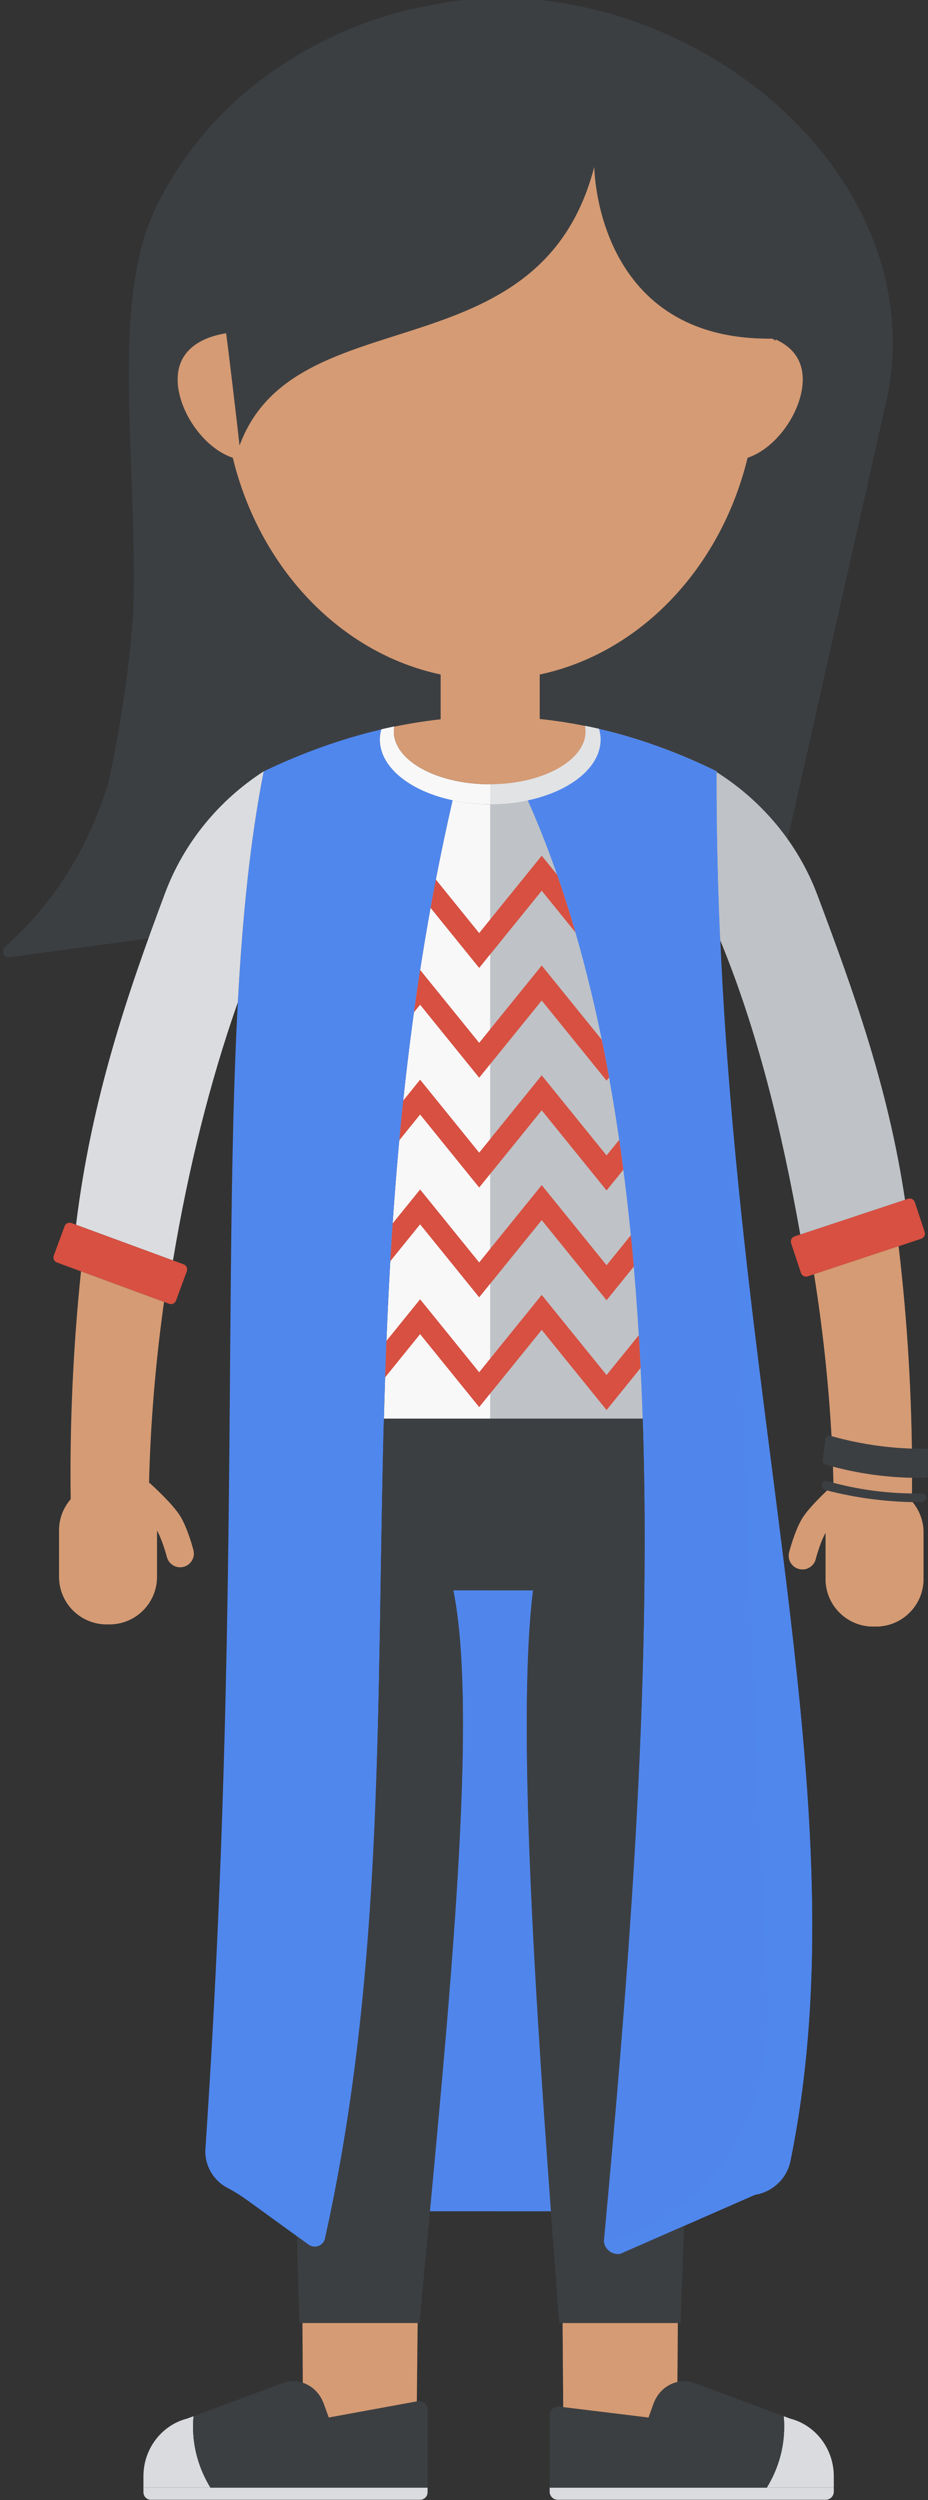 <?xml version="1.0" encoding="UTF-8" standalone="no"?>
<!-- Created with Inkscape (http://www.inkscape.org/) -->

<svg
   xmlns:dc="http://purl.org/dc/elements/1.1/"
   xmlns:cc="http://creativecommons.org/ns#"
   xmlns:rdf="http://www.w3.org/1999/02/22-rdf-syntax-ns#"
   xmlns:svg="http://www.w3.org/2000/svg"
   xmlns="http://www.w3.org/2000/svg"
   xmlns:sodipodi="http://sodipodi.sourceforge.net/DTD/sodipodi-0.dtd"
   xmlns:inkscape="http://www.inkscape.org/namespaces/inkscape"
   width="103.693mm"
   height="279.238mm"
   viewBox="0 0 103.693 279.238"
   version="1.1"
   id="svg13545"
   inkscape:version="0.92.5 (2060ec1f9f, 2020-04-08)"
   sodipodi:docname="woman-intro.svg">
  <rect x="0" y="0" width="103.693" height="279.238" fill="#333333" stroke="none"/>
  <defs
     id="defs13539">
    <clipPath
       id="clipPath9151"
       clipPathUnits="userSpaceOnUse">
      <path
         inkscape:connector-curvature="0"
         id="path9149"
         d="M 0,1080 H 1920 V 0 H 0 Z" />
    </clipPath>
    <clipPath
       id="clipPath11905"
       clipPathUnits="userSpaceOnUse">
      <path
         inkscape:connector-curvature="0"
         id="path11903"
         d="M 0,1080 H 1920 V 0 H 0 Z" />
    </clipPath>
    <clipPath
       id="clipPath11889"
       clipPathUnits="userSpaceOnUse">
      <path
         inkscape:connector-curvature="0"
         id="path11887"
         d="M 0,1080 H 1920 V 0 H 0 Z" />
    </clipPath>
    <clipPath
       id="clipPath11873"
       clipPathUnits="userSpaceOnUse">
      <path
         inkscape:connector-curvature="0"
         id="path11871"
         d="M 0,1080 H 1920 V 0 H 0 Z" />
    </clipPath>
    <clipPath
       id="clipPath11857"
       clipPathUnits="userSpaceOnUse">
      <path
         inkscape:connector-curvature="0"
         id="path11855"
         d="M 0,1080 H 1920 V 0 H 0 Z" />
    </clipPath>
    <clipPath
       id="clipPath11841"
       clipPathUnits="userSpaceOnUse">
      <path
         inkscape:connector-curvature="0"
         id="path11839"
         d="M 0,1080 H 1920 V 0 H 0 Z" />
    </clipPath>
    <clipPath
       id="clipPath11825"
       clipPathUnits="userSpaceOnUse">
      <path
         inkscape:connector-curvature="0"
         id="path11823"
         d="M 0,1080 H 1920 V 0 H 0 Z" />
    </clipPath>
    <clipPath
       id="clipPath11809"
       clipPathUnits="userSpaceOnUse">
      <path
         inkscape:connector-curvature="0"
         id="path11807"
         d="M 0,1080 H 1920 V 0 H 0 Z" />
    </clipPath>
    <clipPath
       id="clipPath11793"
       clipPathUnits="userSpaceOnUse">
      <path
         inkscape:connector-curvature="0"
         id="path11791"
         d="M 0,1080 H 1920 V 0 H 0 Z" />
    </clipPath>
    <clipPath
       id="clipPath11921"
       clipPathUnits="userSpaceOnUse">
      <path
         inkscape:connector-curvature="0"
         id="path11919"
         d="M 0,1080 H 1920 V 0 H 0 Z" />
    </clipPath>
    <clipPath
       id="clipPath9755"
       clipPathUnits="userSpaceOnUse">
      <path
         inkscape:connector-curvature="0"
         id="path9753"
         d="M 0,1080 H 1920 V 0 H 0 Z" />
    </clipPath>
    <clipPath
       id="clipPath9775"
       clipPathUnits="userSpaceOnUse">
      <path
         inkscape:connector-curvature="0"
         id="path9773"
         d="M 428.806,1041.99 H 573.461 V 741.647 H 428.806 Z" />
    </clipPath>
    <clipPath
       id="clipPath9795"
       clipPathUnits="userSpaceOnUse">
      <path
         inkscape:connector-curvature="0"
         id="path9793"
         d="m 428.806,971.741 h 87.985 V 764.156 h -87.985 z" />
    </clipPath>
    <clipPath
       id="clipPath9831"
       clipPathUnits="userSpaceOnUse">
      <path
         inkscape:connector-curvature="0"
         id="path9829"
         d="m 448.807,370.581 h 59.979 V 196.656 h -59.979 z" />
    </clipPath>
    <clipPath
       id="clipPath9851"
       clipPathUnits="userSpaceOnUse">
      <path
         inkscape:connector-curvature="0"
         id="path9849"
         d="m 450.224,210.643 h 98.375 v -39.091 h -98.375 z" />
    </clipPath>
    <clipPath
       id="clipPath9867"
       clipPathUnits="userSpaceOnUse">
      <path
         inkscape:connector-curvature="0"
         id="path9865"
         d="m 428.806,551.682 h 92.688 V 365.133 h -92.688 z" />
    </clipPath>
    <clipPath
       id="clipPath9915"
       clipPathUnits="userSpaceOnUse">
      <path
         inkscape:connector-curvature="0"
         id="path9913"
         d="m 533.73,603.675 h 46.456 V 584.042 H 533.73 Z" />
    </clipPath>
    <clipPath
       id="clipPath9939"
       clipPathUnits="userSpaceOnUse">
      <path
         inkscape:connector-curvature="0"
         id="path9937"
         d="m 532.503,584.042 h 46.833 V 481.649 h -46.833 z" />
    </clipPath>
    <clipPath
       id="clipPath9963"
       clipPathUnits="userSpaceOnUse">
      <path
         inkscape:connector-curvature="0"
         id="path9961"
         d="M 428.806,795.515 H 464.82 V 754.633 H 428.806 Z" />
    </clipPath>
    <clipPath
       id="clipPath9459"
       clipPathUnits="userSpaceOnUse">
      <path
         inkscape:connector-curvature="0"
         id="path9457"
         d="M 0,1080 H 1920 V 0 H 0 Z" />
    </clipPath>
    <clipPath
       id="clipPath9495"
       clipPathUnits="userSpaceOnUse">
      <path
         inkscape:connector-curvature="0"
         id="path9493"
         d="M 608.61,751.918 H 730.68 V 522.011 H 608.61 Z" />
    </clipPath>
    <clipPath
       id="clipPath9531"
       clipPathUnits="userSpaceOnUse">
      <path
         inkscape:connector-curvature="0"
         id="path9529"
         d="m 825.547,649.401 h 56.09 V 447.715 h -56.09 z" />
    </clipPath>
    <clipPath
       id="clipPath9599"
       clipPathUnits="userSpaceOnUse">
      <path
         inkscape:connector-curvature="0"
         id="path9597"
         d="M 746.163,867.139 H 843.87 V 709.038 h -97.707 z" />
    </clipPath>
    <clipPath
       id="clipPath9615"
       clipPathUnits="userSpaceOnUse">
      <path
         inkscape:connector-curvature="0"
         id="path9613"
         d="m 746.163,512.683 h 75.124 V 354.112 h -75.124 z" />
    </clipPath>
    <clipPath
       id="clipPath9631"
       clipPathUnits="userSpaceOnUse">
      <path
         inkscape:connector-curvature="0"
         id="path9629"
         d="m 763.899,354.112 h 45.643 V 205.66 h -45.643 z" />
    </clipPath>
    <clipPath
       id="clipPath9647"
       clipPathUnits="userSpaceOnUse">
      <path
         inkscape:connector-curvature="0"
         id="path9645"
         d="m 746.163,957.559 h 91.302 V 815.652 h -91.302 z" />
    </clipPath>
    <clipPath
       id="clipPath10911"
       clipPathUnits="userSpaceOnUse">
      <path
         inkscape:connector-curvature="0"
         id="path10909"
         d="M 0,1080 H 1920 V 0 H 0 Z" />
    </clipPath>
    <clipPath
       id="clipPath10923"
       clipPathUnits="userSpaceOnUse">
      <path
         inkscape:connector-curvature="0"
         id="path10921"
         d="m 1073.35,736.683 h 22.91 v -30.204 h -22.91 z" />
    </clipPath>
    <clipPath
       id="clipPath10943"
       clipPathUnits="userSpaceOnUse">
      <path
         inkscape:connector-curvature="0"
         id="path10941"
         d="m 1095.2,211.59 h 49.38 v -18.867 h -49.38 z" />
    </clipPath>
    <clipPath
       id="clipPath10999"
       clipPathUnits="userSpaceOnUse">
      <path
         inkscape:connector-curvature="0"
         id="path10997"
         d="m 1136.09,716.226 h 55.37 V 465.192 h -55.37 z" />
    </clipPath>
    <clipPath
       id="clipPath11031"
       clipPathUnits="userSpaceOnUse">
      <path
         inkscape:connector-curvature="0"
         id="path11029"
         d="m 1091.58,205.384 h 89.04 V 170 h -89.04 z" />
    </clipPath>
    <clipPath
       id="clipPath11055"
       clipPathUnits="userSpaceOnUse">
      <path
         inkscape:connector-curvature="0"
         id="path11053"
         d="m 1073.35,734.603 h 132.81 V 493.749 h -132.81 z" />
    </clipPath>
    <clipPath
       id="clipPath11071"
       clipPathUnits="userSpaceOnUse">
      <path
         inkscape:connector-curvature="0"
         id="path11069"
         d="m 1073.35,873.567 h 95.38 V 706.479 h -95.38 z" />
    </clipPath>
    <clipPath
       id="clipPath11111"
       clipPathUnits="userSpaceOnUse">
      <path
         inkscape:connector-curvature="0"
         id="path11109"
         d="m 1165.3,862.122 h 126.42 v -39.43 H 1165.3 Z" />
    </clipPath>
    <clipPath
       id="clipPath11127"
       clipPathUnits="userSpaceOnUse">
      <path
         inkscape:connector-curvature="0"
         id="path11125"
         d="m 1073.35,1019.17 h 218.37 V 851.471 h -218.37 z" />
    </clipPath>
    <clipPath
       id="clipPath11143"
       clipPathUnits="userSpaceOnUse">
      <path
         inkscape:connector-curvature="0"
         id="path11141"
         d="m 1036.24,907.041 h 187.98 v -20.859 h -187.98 z" />
    </clipPath>
    <clipPath
       id="clipPath11159"
       clipPathUnits="userSpaceOnUse">
      <path
         inkscape:connector-curvature="0"
         id="path11157"
         d="m 858.555,882.584 h 267.035 v -68.7 H 858.555 Z" />
    </clipPath>
    <clipPath
       id="clipPath11175"
       clipPathUnits="userSpaceOnUse">
      <path
         inkscape:connector-curvature="0"
         id="path11173"
         d="M 934.589,911.422 H 1056.62 V 878.919 H 934.589 Z" />
    </clipPath>
    <clipPath
       id="clipPath11191"
       clipPathUnits="userSpaceOnUse">
      <path
         inkscape:connector-curvature="0"
         id="path11189"
         d="m 931.273,876.856 h 0.305 v -0.208 h -0.305 z" />
    </clipPath>
    <clipPath
       id="clipPath11207"
       clipPathUnits="userSpaceOnUse">
      <path
         inkscape:connector-curvature="0"
         id="path11205"
         d="m 1073.35,486.212 h 91.83 V 211.589 h -91.83 z" />
    </clipPath>
    <clipPath
       id="clipPath11227"
       clipPathUnits="userSpaceOnUse">
      <path
         inkscape:connector-curvature="0"
         id="path11225"
         d="m 1074.26,568.9 h 104.23 V 450.466 h -104.23 z" />
    </clipPath>
    <clipPath
       id="clipPath11263"
       clipPathUnits="userSpaceOnUse">
      <path
         inkscape:connector-curvature="0"
         id="path11261"
         d="m 1130.9,576.201 h 7 v -8.908 h -7 z" />
    </clipPath>
    <clipPath
       id="clipPath11279"
       clipPathUnits="userSpaceOnUse">
      <path
         inkscape:connector-curvature="0"
         id="path11277"
         d="M 1128.88,580.869 H 1144 v -18.266 h -15.12 z" />
    </clipPath>
    <clipPath
       id="clipPath11295"
       clipPathUnits="userSpaceOnUse">
      <path
         inkscape:connector-curvature="0"
         id="path11293"
         d="m 1127.21,564.805 h 8.48 v -4.82 h -8.48 z" />
    </clipPath>
    <clipPath
       id="clipPath11311"
       clipPathUnits="userSpaceOnUse">
      <path
         inkscape:connector-curvature="0"
         id="path11309"
         d="m 1126.33,628.704 h 55.87 v -73.603 h -55.87 z" />
    </clipPath>
    <clipPath
       id="clipPath11327"
       clipPathUnits="userSpaceOnUse">
      <path
         inkscape:connector-curvature="0"
         id="path11325"
         d="m 1075.13,583.053 h 92.33 v -68.037 h -92.33 z" />
    </clipPath>
    <clipPath
       id="clipPath11343"
       clipPathUnits="userSpaceOnUse">
      <path
         inkscape:connector-curvature="0"
         id="path11341"
         d="m 1068.07,524.47 h 76.26 v -57.823 h -76.26 z" />
    </clipPath>
    <clipPath
       id="clipPath11363"
       clipPathUnits="userSpaceOnUse">
      <path
         inkscape:connector-curvature="0"
         id="path11361"
         d="m 1132.54,514.537 h 47.76 v -49.345 h -47.76 z" />
    </clipPath>
    <clipPath
       id="clipPath10471"
       clipPathUnits="userSpaceOnUse">
      <path
         inkscape:connector-curvature="0"
         id="path10469"
         d="M 0,1080 H 1920 V 0 H 0 Z" />
    </clipPath>
    <clipPath
       id="clipPath10511"
       clipPathUnits="userSpaceOnUse">
      <path
         inkscape:connector-curvature="0"
         id="path10509"
         d="m 1323.79,266.02 h 56.54 v -27.782 h -56.54 z" />
    </clipPath>
    <clipPath
       id="clipPath10545"
       clipPathUnits="userSpaceOnUse">
      <path
         inkscape:connector-curvature="0"
         id="path10543"
         d="m 1416.72,223.391 h 96.82 v -36.248 h -96.82 z" />
    </clipPath>
    <clipPath
       id="clipPath10599"
       clipPathUnits="userSpaceOnUse">
      <path
         inkscape:connector-curvature="0"
         id="path10597"
         d="m 1396.07,806.602 h 18.01 v -31.325 h -18.01 z" />
    </clipPath>
    <clipPath
       id="clipPath10631"
       clipPathUnits="userSpaceOnUse">
      <path
         inkscape:connector-curvature="0"
         id="path10629"
         d="m 1412.5,266.02 h 56.53 v -27.782 h -56.53 z" />
    </clipPath>
    <clipPath
       id="clipPath10651"
       clipPathUnits="userSpaceOnUse">
      <path
         inkscape:connector-curvature="0"
         id="path10649"
         d="m 1421.39,238.238 h 38.75 v -27.212 h -38.75 z" />
    </clipPath>
    <clipPath
       id="clipPath10667"
       clipPathUnits="userSpaceOnUse">
      <path
         inkscape:connector-curvature="0"
         id="path10665"
         d="m 1396.07,552.451 h 82.27 V 262.087 h -82.27 z" />
    </clipPath>
    <clipPath
       id="clipPath10703"
       clipPathUnits="userSpaceOnUse">
      <path
         inkscape:connector-curvature="0"
         id="path10701"
         d="m 1396.07,974.351 h 86.6 V 855.049 h -86.6 z" />
    </clipPath>
    <clipPath
       id="clipPath10719"
       clipPathUnits="userSpaceOnUse">
      <path
         inkscape:connector-curvature="0"
         id="path10717"
         d="m 1396.07,853.764 h 22.72 v -24.169 h -22.72 z" />
    </clipPath>
    <clipPath
       id="clipPath10735"
       clipPathUnits="userSpaceOnUse">
      <path
         inkscape:connector-curvature="0"
         id="path10733"
         d="m 1483.77,922.795 h 19.93 v -46.647 h -19.93 z" />
    </clipPath>
    <clipPath
       id="clipPath10751"
       clipPathUnits="userSpaceOnUse">
      <path
         inkscape:connector-curvature="0"
         id="path10749"
         d="m 1396.07,1042 h 96.41 V 804.817 h -96.41 z" />
    </clipPath>
    <clipPath
       id="clipPath10767"
       clipPathUnits="userSpaceOnUse">
      <path
         inkscape:connector-curvature="0"
         id="path10765"
         d="m 1420.01,785.734 h 121.41 V 534.497 h -121.41 z" />
    </clipPath>
    <clipPath
       id="clipPath10787"
       clipPathUnits="userSpaceOnUse">
      <path
         inkscape:connector-curvature="0"
         id="path10785"
         d="m 1498.18,534.646 h 45.94 v -53.01 h -45.94 z" />
    </clipPath>
    <clipPath
       id="clipPath11471"
       clipPathUnits="userSpaceOnUse">
      <path
         inkscape:connector-curvature="0"
         id="path11469"
         d="M 0,1080 H 1920 V 0 H 0 Z" />
    </clipPath>
    <clipPath
       id="clipPath11487"
       clipPathUnits="userSpaceOnUse">
      <path
         inkscape:connector-curvature="0"
         id="path11485"
         d="m 1679.81,960.541 h 127.36 V 668.242 h -127.36 z" />
    </clipPath>
    <clipPath
       id="clipPath11503"
       clipPathUnits="userSpaceOnUse">
      <path
         inkscape:connector-curvature="0"
         id="path11501"
         d="m 1679.81,469.465 h 59.4 v -209.16 h -59.4 z" />
    </clipPath>
    <clipPath
       id="clipPath11537"
       clipPathUnits="userSpaceOnUse">
      <path
         inkscape:connector-curvature="0"
         id="path11535"
         d="m 1691.67,729.293 h 90.03 v -482.55 h -90.03 z" />
    </clipPath>
    <clipPath
       id="clipPath11561"
       clipPathUnits="userSpaceOnUse">
      <path
         inkscape:connector-curvature="0"
         id="path11559"
         d="m 1660.7,456.738 h 38.29 V 260.305 h -38.29 z" />
    </clipPath>
    <clipPath
       id="clipPath11581"
       clipPathUnits="userSpaceOnUse">
      <path
         inkscape:connector-curvature="0"
         id="path11579"
         d="m 1715.74,602.125 h 65.96 V 246.743 h -65.96 z" />
    </clipPath>
    <clipPath
       id="clipPath11609"
       clipPathUnits="userSpaceOnUse">
      <path
         inkscape:connector-curvature="0"
         id="path11607"
         d="m 1698.59,206.521 h 74.25 v -33.673 h -74.25 z" />
    </clipPath>
    <clipPath
       id="clipPath11629"
       clipPathUnits="userSpaceOnUse">
      <path
         inkscape:connector-curvature="0"
         id="path11627"
         d="m 1702.69,224.924 h 36.47 v -29.89 h -36.47 z" />
    </clipPath>
    <clipPath
       id="clipPath11665"
       clipPathUnits="userSpaceOnUse">
      <path
         inkscape:connector-curvature="0"
         id="path11663"
         d="m 1774.95,580.717 h 42.42 v -24.701 h -42.42 z" />
    </clipPath>
    <clipPath
       id="clipPath11689"
       clipPathUnits="userSpaceOnUse">
      <path
         inkscape:connector-curvature="0"
         id="path11687"
         d="m 1774.26,565.625 h 42.67 V 445.288 h -42.67 z" />
    </clipPath>
    <clipPath
       id="clipPath11725"
       clipPathUnits="userSpaceOnUse">
      <path
         inkscape:connector-curvature="0"
         id="path11723"
         d="m 1679.81,511.07 h 61.28 V 224.924 h -61.28 z" />
    </clipPath>
    <clipPath
       id="clipPath11741"
       clipPathUnits="userSpaceOnUse">
      <path
         inkscape:connector-curvature="0"
         id="path11739"
         d="m 1679.81,907.087 h 98.88 V 711.795 h -98.88 z" />
    </clipPath>
    <clipPath
       id="clipPath11761"
       clipPathUnits="userSpaceOnUse">
      <path
         inkscape:connector-curvature="0"
         id="path11759"
         d="m 1679.85,689.16 h 47.53 V 513.813 h -47.53 z" />
    </clipPath>
  </defs>
  <sodipodi:namedview
     id="base"
     pagecolor="#ffffff"
     bordercolor="#666666"
     borderopacity="1.0"
     inkscape:pageopacity="0.0"
     inkscape:pageshadow="2"
     inkscape:zoom="0.98994949"
     inkscape:cx="140.77648"
     inkscape:cy="301.74381"
     inkscape:document-units="mm"
     inkscape:current-layer="layer1"
     showgrid="false"
     inkscape:window-width="1856"
     inkscape:window-height="1016"
     inkscape:window-x="64"
     inkscape:window-y="27"
     inkscape:window-maximized="1" />
  <g
     inkscape:label="Layer 1"
     inkscape:groupmode="layer"
     id="layer1"
     transform="translate(-580.554,-58.123)">
    <g
       transform="matrix(0.353,0,0,-0.353,42.369,396.98)"
       id="g11465">
      <g
         clip-path="url(#clipPath11471)"
         id="g11467">
        <g
           transform="translate(1698.992,260.305)"
           id="g11473">
          <path
             inkscape:connector-curvature="0"
             id="path11475"
             style="fill:#5086ec;fill-opacity:1;fill-rule:nonzero;stroke:none"
             d="m 0,0 c -5.899,80.58 -10.412,157.956 -5.676,196.434 h -25.2 C -23.565,160.204 -30.766,80.11 -38.296,0 Z" />
        </g>
        <g
           transform="translate(1686.995,960.477)"
           id="g11477">
          <path
             inkscape:connector-curvature="0"
             id="path11479"
             style="fill:#3c3f42;fill-opacity:1;fill-rule:nonzero;stroke:none"
             d="m 0,0 c -1.258,0.042 -2.521,0.064 -3.789,0.064 -8.148,0 -16.08,-0.908 -23.724,-2.586 l -0.021,0.014 c 0,0 -58.237,-8.273 -85.404,-63.51 -14.719,-29.927 -5.9,-78.916 -7.216,-127.516 -1.186,-17.726 -3.903,-35.958 -7.873,-54.605 -5.942,-19.235 -16.012,-37.066 -32.768,-52.017 -1.373,-1.224 -0.357,-3.478 1.466,-3.232 l 82.577,11.154 H 81.015 l 4.951,21.979 4.373,19.41 v 0.001 l 28.309,125.665 C 130.966,-59.636 66.652,-2.252 0,0" />
        </g>
        <g
           id="g11481">
          <g
             id="g11483" />
          <g
             id="g11495">
            <g
               style="opacity:0.5"
               id="g11493"
               clip-path="url(#clipPath11487)">
              <g
                 id="g11491"
                 transform="translate(1686.995,960.477)">
                <path
                   inkscape:connector-curvature="0"
                   id="path11489"
                   style="fill:#3c3f42;fill-opacity:1;fill-rule:nonzero;stroke:none"
                   d="m 0,0 c -1.258,0.042 -2.521,0.064 -3.789,0.064 -1.139,0 -2.263,-0.059 -3.393,-0.094 v -292.204 h 88.197 l 4.951,21.979 4.373,19.41 v 0.001 l 28.309,125.665 C 130.966,-59.636 66.652,-2.252 0,0" />
              </g>
            </g>
          </g>
        </g>
        <g
           id="g11497">
          <g
             id="g11499" />
          <g
             id="g11509">
            <g
               style="opacity:0.5"
               id="g11507"
               clip-path="url(#clipPath11503)">
              <path
                 inkscape:connector-curvature="0"
                 id="path11505"
                 style="fill:#5086ec;fill-opacity:1;fill-rule:nonzero;stroke:none"
                 d="m 1679.813,260.305 h 59.397 v 209.161 h -59.397 z" />
            </g>
          </g>
        </g>
        <g
           transform="translate(1728.042,511.07)"
           id="g11511">
          <path
             inkscape:connector-curvature="0"
             id="path11513"
             style="fill:#f8f8f9;fill-opacity:1;fill-rule:nonzero;stroke:none"
             d="m 0,0 c -2.443,73.234 -12.447,141.763 -36.374,195.651 0,0 0.001,10e-4 0.002,10e-4 -3.721,-0.793 -7.719,-1.248 -11.906,-1.248 -4.187,0 -8.183,0.455 -11.904,1.247 C -76.042,126.503 -80.251,62.031 -81.925,0 Z" />
        </g>
        <g
           transform="translate(1679.764,705.474)"
           id="g11515">
          <path
             inkscape:connector-curvature="0"
             id="path11517"
             style="fill:#bfc2c6;fill-opacity:1;fill-rule:nonzero;stroke:none"
             d="m 0,0 v -194.404 h 76.064 l -1.93,95.217 H 74.029 L 71.688,10.403 C 59.318,16.471 46.906,20.933 34.454,23.819 34.75,22.743 34.945,21.647 34.945,20.522 34.945,9.188 19.3,0 0,0" />
        </g>
        <g
           transform="translate(1645.279,729.177)"
           id="g11519">
          <path
             inkscape:connector-curvature="0"
             id="path11521"
             style="fill:#f8f8f9;fill-opacity:1;fill-rule:nonzero;stroke:none"
             d="m 0,0 c -0.267,-1.02 -0.461,-2.118 -0.461,-3.181 0,-11.334 15.646,-20.522 34.945,-20.522 19.3,0 34.946,9.188 34.946,20.522 0,1.121 -0.2,2.257 -0.494,3.328 -1.472,0.341 -2.949,0.654 -4.421,0.95 0.103,-0.562 0.168,-1.158 0.168,-1.736 0,-9.25 -13.588,-16.749 -30.35,-16.749 -16.762,0 -30.35,7.499 -30.35,16.749 0,0.507 0.059,1.056 0.138,1.552 C 2.743,0.628 1.378,0.322 0,0" />
        </g>
        <g
           transform="translate(1770.13,852.525)"
           id="g11523">
          <path
             inkscape:connector-curvature="0"
             id="path11525"
             style="fill:#d59b74;fill-opacity:1;fill-rule:nonzero;stroke:none"
             d="m 0,0 c -0.015,-0.134 -0.024,-0.271 -0.039,-0.404 -0.422,0.215 -0.779,0.666 -1.274,0.66 -1.815,-0.021 -3.564,0.024 -5.262,0.117 0.074,-0.655 0.156,-1.307 0.22,-1.965 -0.063,0.66 -0.155,1.31 -0.229,1.966 -50.545,2.778 -50.834,54.189 -50.834,54.189 -17.271,-66.548 -94.769,-40.494 -112.285,-88.138 -0.441,4.249 -4.199,36.127 -4.275,35.542 -8.459,-1.392 -15.318,-5.687 -15.318,-14.626 0,-9.684 8.046,-21.625 17.46,-24.772 8.488,-34.909 33.998,-61.816 65.793,-68.573 v -14.175 c -4.892,-0.531 -9.789,-1.318 -14.692,-2.328 -0.075,-0.477 -0.132,-0.996 -0.132,-1.479 0,-9.251 13.588,-16.75 30.349,-16.75 16.762,0 30.35,7.499 30.35,16.75 0,0.568 -0.064,1.153 -0.165,1.707 -4.779,0.962 -9.564,1.696 -14.356,2.191 v 14.084 c 31.794,6.757 57.304,33.664 65.793,68.573 9.414,3.147 17.46,15.088 17.46,24.772 C 8.564,-6.286 5.068,-2.283 0,0" />
        </g>
        <g
           transform="translate(1691.668,706.722)"
           id="g11527">
          <path
             inkscape:connector-curvature="0"
             id="path11529"
             style="fill:#5086ec;fill-opacity:1;fill-rule:nonzero;stroke:none"
             d="m 0,0 c 51.893,-116.877 38.326,-302.596 24.073,-455.895 0.232,-2.59 2.613,-4.441 5.181,-4.025 l 42.706,18.712 c 5.58,0.904 10.048,5.155 11.179,10.694 24.391,119.46 -23.834,252.068 -23.356,439.67 -12.37,6.068 -24.781,10.529 -37.234,13.416 0.297,-1.076 0.492,-2.173 0.492,-3.298 C 23.041,10.399 13.429,2.862 0,0" />
        </g>
        <g
           id="g11531">
          <g
             id="g11533" />
          <g
             id="g11545">
            <g
               style="opacity:0.5"
               id="g11543"
               clip-path="url(#clipPath11537)">
              <g
                 id="g11541"
                 transform="translate(1691.668,706.722)">
                <path
                   inkscape:connector-curvature="0"
                   id="path11539"
                   style="fill:#5086ec;fill-opacity:1;fill-rule:nonzero;stroke:none"
                   d="m 0,0 c 51.893,-116.877 38.326,-302.596 24.073,-455.895 0.232,-2.59 2.613,-4.441 5.181,-4.025 l 42.706,18.712 c 5.58,0.904 10.048,5.155 11.179,10.694 24.391,119.46 -23.834,252.068 -23.356,439.67 -12.37,6.068 -24.781,10.529 -37.234,13.416 0.297,-1.076 0.492,-2.173 0.492,-3.298 C 23.041,10.399 13.429,2.862 0,0" />
              </g>
            </g>
          </g>
        </g>
        <g
           transform="translate(1667.86,706.722)"
           id="g11547">
          <path
             inkscape:connector-curvature="0"
             id="path11549"
             style="fill:#5087ed;fill-opacity:1;fill-rule:nonzero;stroke:none"
             d="m 0,0 c -13.43,2.862 -23.042,10.399 -23.042,19.274 0,1.067 0.181,2.107 0.448,3.13 -12.356,-2.891 -24.753,-7.3 -37.19,-13.248 -17.737,-89.97 -4.154,-223.845 -18.447,-435.786 -0.354,-5.242 2.483,-10.098 7.035,-12.437 2.797,-1.438 5.38,-3.258 7.925,-5.106 l 17.677,-12.83 c 1.939,-1.407 4.703,-0.369 5.222,1.969 C -8.056,-309.563 -38.692,-168.694 0,0" />
        </g>
        <g
           transform="translate(1720.922,246.802)"
           id="g11551">
          <path
             inkscape:connector-curvature="0"
             id="path11553"
             style="fill:#3c3f42;fill-opacity:1;fill-rule:nonzero;stroke:none"
             d="M 0,0 C -2.567,-0.415 -4.949,1.435 -5.181,4.026 2.501,86.642 9.976,178.671 7.12,264.269 H -74.805 C -77.213,174.969 -74.363,90.728 -93.434,4.886 -93.952,2.547 -96.717,1.51 -98.655,2.917 l -3.655,2.652 0.753,-27.446 h 38.017 c 8.4,90.856 19.125,190.229 10.733,231.814 h 25.202 c -5.428,-44.095 1.29,-139.271 8.323,-231.814 h 38.355 l 1.094,30.713 z" />
        </g>
        <g
           id="g11555">
          <g
             id="g11557" />
          <g
             id="g11569">
            <g
               style="opacity:0.5"
               id="g11567"
               clip-path="url(#clipPath11561)">
              <g
                 id="g11565"
                 transform="translate(1698.992,260.305)">
                <path
                   inkscape:connector-curvature="0"
                   id="path11563"
                   style="fill:#5086ec;fill-opacity:1;fill-rule:nonzero;stroke:none"
                   d="m 0,0 c -5.899,80.58 -10.412,157.956 -5.676,196.434 h -25.2 C -23.565,160.204 -30.766,80.11 -38.296,0 Z" />
              </g>
            </g>
          </g>
        </g>
        <g
           transform="translate(1660.896,672.68)"
           id="g11571">
          <path
             inkscape:connector-curvature="0"
             id="path11573"
             style="fill:#d75041;fill-opacity:1;fill-rule:nonzero;stroke:none"
             d="M 0,0 15.386,-19.003 35.181,5.446 45.84,-7.719 C 44.043,-1.526 42.115,4.538 40.052,10.464 L 35.181,16.48 15.386,-7.969 1.676,8.965 C 1.096,5.968 0.54,2.98 0,0 m -59.72,-10.182 -0.173,-0.214 0.148,-0.12 c 0.008,0.112 0.017,0.223 0.025,0.334 m 125.639,-125.041 -10.21,-12.61 -20.528,25.355 -19.795,-24.448 -18.696,23.089 -10.654,-13.16 c -0.154,-3.862 -0.293,-7.711 -0.421,-11.553 l 11.075,13.679 18.696,-23.089 19.795,24.449 20.528,-25.357 10.774,13.308 c -0.17,3.457 -0.356,6.905 -0.564,10.337 m -50.533,92.515 -18.687,23.08 c -0.697,-4.5 -1.347,-8.977 -1.964,-13.439 l 1.955,2.415 18.696,-23.09 19.795,24.449 20.528,-25.356 0.791,0.976 c -0.728,4.014 -1.496,7.99 -2.305,11.928 l -19.014,23.486 z m 19.795,-45.031 -19.795,-24.449 -18.696,23.092 -8.685,-10.729 c -0.271,-3.998 -0.52,-7.984 -0.749,-11.958 l 9.434,11.653 18.696,-23.092 19.795,24.45 20.528,-25.354 8.613,10.637 c -0.287,3.313 -0.6,6.606 -0.928,9.887 l -7.685,-9.491 z m 20.528,9.385 4.007,4.948 c 0.454,-3.124 0.886,-6.269 1.297,-9.431 L 55.709,-89.388 35.181,-64.034 15.386,-88.483 -3.31,-65.391 -9.906,-73.54 c 0.385,4.178 0.805,8.372 1.25,12.579 L -3.31,-54.357 15.386,-77.449 35.181,-53 Z" />
        </g>
        <g
           id="g11575">
          <g
             id="g11577" />
          <g
             id="g11589">
            <g
               style="opacity:0.46"
               id="g11587"
               clip-path="url(#clipPath11581)">
              <g
                 id="g11585"
                 transform="translate(1774.807,276.208)">
                <path
                   inkscape:connector-curvature="0"
                   id="path11583"
                   style="fill:#5087ed;fill-opacity:1;fill-rule:nonzero;stroke:none"
                   d="m 0,0 c 18.849,92.313 -5.661,192.483 -17.556,319.807 l -0.563,6.11 c 0,0 7.233,-208.814 10.644,-270.576 3.936,-71.244 -51.59,-80.722 -51.59,-80.722 0.231,-2.591 2.612,-4.441 5.18,-4.025 l 42.706,18.712 C -5.598,-9.79 -1.13,-5.539 0,0" />
              </g>
            </g>
          </g>
        </g>
        <g
           transform="translate(1698.591,171.557)"
           id="g11591">
          <path
             inkscape:connector-curvature="0"
             id="path11593"
             style="fill:#dadbde;fill-opacity:1;fill-rule:nonzero;stroke:none"
             d="m 0,0 c 0,-1.412 1.145,-2.557 2.557,-2.557 h 84.826 c 1.412,0 2.556,1.145 2.556,2.557 V 1.292 H 0 Z" />
        </g>
        <g
           transform="translate(1774.776,194.668)"
           id="g11595">
          <path
             inkscape:connector-curvature="0"
             id="path11597"
             style="fill:#dadbde;fill-opacity:1;fill-rule:nonzero;stroke:none"
             d="m 0,0 -2.101,0.777 c 0.097,-1.082 0.16,-2.173 0.16,-3.278 0,-7.013 -2.002,-13.598 -5.503,-19.318 h 21.198 v 3.622 C 13.754,-9.556 7.996,-2.068 0,0" />
        </g>
        <g
           transform="translate(1772.676,195.445)"
           id="g11599">
          <path
             inkscape:connector-curvature="0"
             id="path11601"
             style="fill:#3c3f42;fill-opacity:1;fill-rule:nonzero;stroke:none"
             d="m 0,0 -27.802,10.294 c -5.313,2.265 -11.316,-0.561 -13.409,-6.311 l -1.6,-4.394 -28.45,3.474 c -1.559,0 -2.824,-1.264 -2.824,-2.825 v -22.835 h 68.741 c 3.501,5.721 5.503,12.306 5.503,19.319 C 0.159,-2.173 0.097,-1.082 0,0" />
        </g>
        <g
           id="g11603">
          <g
             id="g11605" />
          <g
             id="g11617">
            <g
               style="opacity:0.5"
               id="g11615"
               clip-path="url(#clipPath11609)">
              <g
                 id="g11613"
                 transform="translate(1772.676,195.445)">
                <path
                   inkscape:connector-curvature="0"
                   id="path11611"
                   style="fill:#3c3f42;fill-opacity:1;fill-rule:nonzero;stroke:none"
                   d="m 0,0 -27.802,10.294 c -5.313,2.265 -11.316,-0.561 -13.409,-6.311 l -1.6,-4.394 -28.45,3.474 c -1.559,0 -2.824,-1.264 -2.824,-2.825 v -22.835 h 68.741 c 3.501,5.721 5.503,12.306 5.503,19.319 C 0.159,-2.173 0.097,-1.082 0,0" />
              </g>
            </g>
          </g>
        </g>
        <g
           transform="translate(1702.688,224.925)"
           id="g11619">
          <path
             inkscape:connector-curvature="0"
             id="path11621"
             style="fill:#d59b74;fill-opacity:1;fill-rule:nonzero;stroke:none"
             d="m 0,0 0.201,-26.597 26.977,-3.294 1.599,4.395 c 1.331,3.657 4.246,6.125 7.558,6.857 L 36.471,0 Z" />
        </g>
        <g
           id="g11623">
          <g
             id="g11625" />
          <g
             id="g11637">
            <g
               style="opacity:0.5"
               id="g11635"
               clip-path="url(#clipPath11629)">
              <g
                 id="g11633"
                 transform="translate(1702.688,224.925)">
                <path
                   inkscape:connector-curvature="0"
                   id="path11631"
                   style="fill:#d59b74;fill-opacity:1;fill-rule:nonzero;stroke:none"
                   d="m 0,0 0.201,-26.597 26.977,-3.294 1.599,4.395 c 1.331,3.657 4.246,6.125 7.558,6.857 L 36.471,0 Z" />
              </g>
            </g>
          </g>
        </g>
        <g
           transform="translate(1570.007,172.849)"
           id="g11639">
          <path
             inkscape:connector-curvature="0"
             id="path11641"
             style="fill:#dadbde;fill-opacity:1;fill-rule:nonzero;stroke:none"
             d="m 0,0 v -1.48 c 0,-1.308 1.06,-2.369 2.367,-2.369 h 85.204 c 1.308,0 2.368,1.061 2.368,2.369 V 0 Z" />
        </g>
        <g
           transform="translate(1585.702,192.167)"
           id="g11643">
          <path
             inkscape:connector-curvature="0"
             id="path11645"
             style="fill:#dadbde;fill-opacity:1;fill-rule:nonzero;stroke:none"
             d="m 0,0 c 0,1.105 0.062,2.196 0.159,3.278 l -2.1,-0.777 C -9.938,0.433 -15.695,-7.055 -15.695,-15.696 v -3.622 H 5.503 C 2.002,-13.598 0,-7.013 0,0" />
        </g>
        <g
           transform="translate(1657.122,200.245)"
           id="g11647">
          <path
             inkscape:connector-curvature="0"
             id="path11649"
             style="fill:#3c3f42;fill-opacity:1;fill-rule:nonzero;stroke:none"
             d="m 0,0 -28.45,-5.211 -1.6,4.395 c -2.093,5.75 -8.096,8.575 -13.409,6.31 L -71.261,-4.8 c -0.096,-1.082 -0.159,-2.173 -0.159,-3.278 0,-7.013 2.002,-13.598 5.503,-19.318 H 2.823 V -2.824 C 2.823,-1.265 1.56,0 0,0" />
        </g>
        <g
           transform="translate(1620.339,224.925)"
           id="g11651">
          <path
             inkscape:connector-curvature="0"
             id="path11653"
             style="fill:#d59b74;fill-opacity:1;fill-rule:nonzero;stroke:none"
             d="m 0,0 0.111,-18.896 c 2.917,-0.959 5.418,-3.291 6.622,-6.6 l 1.6,-4.395 27.874,5.105 L 36.467,0 Z" />
        </g>
        <g
           transform="translate(1816.198,567.998)"
           id="g11655">
          <path
             inkscape:connector-curvature="0"
             id="path11657"
             style="fill:#d75041;fill-opacity:1;fill-rule:nonzero;stroke:none"
             d="m 0,0 -35.895,-11.896 c -0.896,-0.296 -1.863,0.189 -2.159,1.085 l -3.111,9.388 c -0.297,0.895 0.188,1.862 1.084,2.159 l 35.895,11.895 c 0.896,0.297 1.863,-0.188 2.16,-1.084 L 1.085,2.16 C 1.382,1.264 0.896,0.297 0,0" />
        </g>
        <g
           id="g11659">
          <g
             id="g11661" />
          <g
             id="g11673">
            <g
               style="opacity:0.49"
               id="g11671"
               clip-path="url(#clipPath11665)">
              <g
                 id="g11669"
                 transform="translate(1816.198,567.998)">
                <path
                   inkscape:connector-curvature="0"
                   id="path11667"
                   style="fill:#d75041;fill-opacity:1;fill-rule:nonzero;stroke:none"
                   d="m 0,0 -35.895,-11.896 c -0.896,-0.296 -1.863,0.189 -2.159,1.085 l -3.111,9.388 c -0.297,0.895 0.188,1.862 1.084,2.159 l 35.895,11.895 c 0.896,0.297 1.863,-0.188 2.16,-1.084 L 1.085,2.16 C 1.382,1.264 0.896,0.297 0,0" />
              </g>
            </g>
          </g>
        </g>
        <g
           transform="translate(1810.819,580.234)"
           id="g11675">
          <path
             inkscape:connector-curvature="0"
             id="path11677"
             style="fill:#bfc2c6;fill-opacity:1;fill-rule:nonzero;stroke:none"
             d="m 0,0 c 0.086,0.028 0.172,0.037 0.257,0.058 -5.403,36.109 -16.44,66.29 -27.694,96.356 -6.115,16.339 -17.508,29.885 -31.931,38.99 -0.042,-18.258 0.381,-35.99 1.148,-53.245 11.615,-28.179 19.429,-59.772 25.324,-93.061 z" />
        </g>
        <g
           transform="translate(1813.307,492.976)"
           id="g11679">
          <path
             inkscape:connector-curvature="0"
             id="path11681"
             style="fill:#d59b74;fill-opacity:1;fill-rule:nonzero;stroke:none"
             d="m 0,0 c 0,24.462 -1.457,48.917 -4.271,72.649 l -26.745,-8.863 c 3.167,-19.796 5.237,-40.257 5.995,-61.24 0.065,-1.793 0.109,-3.58 0.154,-5.366 -0.098,-0.074 -0.201,-0.131 -0.293,-0.215 -0.745,-0.669 -7.342,-6.657 -9.648,-10.5 -2.294,-3.823 -3.922,-9.964 -4.101,-10.651 -0.602,-2.32 0.791,-4.686 3.109,-5.288 0.365,-0.094 0.733,-0.14 1.094,-0.14 1.929,0 3.688,1.295 4.197,3.247 0.398,1.53 1.731,5.987 3.122,8.329 v -14.595 c 0,-8.314 6.741,-15.055 15.055,-15.055 h 0.905 c 8.315,0 15.055,6.741 15.055,15.055 v 14.715 c 0,3.773 -1.398,7.213 -3.691,9.855 C -0.025,-5.382 0,-2.696 0,0" />
        </g>
        <g
           id="g11683">
          <g
             id="g11685" />
          <g
             id="g11697">
            <g
               style="opacity:0.5"
               id="g11695"
               clip-path="url(#clipPath11689)">
              <g
                 id="g11693"
                 transform="translate(1813.307,492.976)">
                <path
                   inkscape:connector-curvature="0"
                   id="path11691"
                   style="fill:#d59b74;fill-opacity:1;fill-rule:nonzero;stroke:none"
                   d="m 0,0 c 0,24.462 -1.457,48.917 -4.271,72.649 l -26.745,-8.863 c 3.167,-19.796 5.237,-40.257 5.995,-61.24 0.065,-1.793 0.109,-3.58 0.154,-5.366 -0.098,-0.074 -0.201,-0.131 -0.293,-0.215 -0.745,-0.669 -7.342,-6.657 -9.648,-10.5 -2.294,-3.823 -3.922,-9.964 -4.101,-10.651 -0.602,-2.32 0.791,-4.686 3.109,-5.288 0.365,-0.094 0.733,-0.14 1.094,-0.14 1.929,0 3.688,1.295 4.197,3.247 0.398,1.53 1.731,5.987 3.122,8.329 v -14.595 c 0,-8.314 6.741,-15.055 15.055,-15.055 h 0.905 c 8.315,0 15.055,6.741 15.055,15.055 v 14.715 c 0,3.773 -1.398,7.213 -3.691,9.855 C -0.025,-5.382 0,-2.696 0,0" />
              </g>
            </g>
          </g>
        </g>
        <g
           transform="translate(1578.129,547.414)"
           id="g11699">
          <path
             inkscape:connector-curvature="0"
             id="path11701"
             style="fill:#d75041;fill-opacity:1;fill-rule:nonzero;stroke:none"
             d="m 0,0 -35.487,13.062 c -0.886,0.325 -1.339,1.308 -1.014,2.193 l 3.416,9.281 c 0.326,0.885 1.309,1.339 2.194,1.013 L 4.597,12.488 C 5.482,12.162 5.936,11.18 5.609,10.294 L 2.194,1.014 C 1.868,0.128 0.886,-0.326 0,0" />
        </g>
        <g
           transform="translate(1576.843,677.327)"
           id="g11703">
          <path
             inkscape:connector-curvature="0"
             id="path11705"
             style="fill:#dbdcdf;fill-opacity:1;fill-rule:nonzero;stroke:none"
             d="m 0,0 c -12.078,-32.27 -23.2,-64.878 -28.118,-104.492 -0.017,-0.138 -0.015,-0.276 -0.017,-0.413 l 30.6,-11.262 c 0.049,0.161 0.111,0.313 0.14,0.485 4.805,28.656 11.583,55.95 20.444,81.18 1.466,27.207 3.917,51.405 8.184,73.052 0.007,0.003 0.013,0.007 0.02,0.009 V 38.57 C 17.149,29.468 6.021,16.083 0,0" />
        </g>
        <g
           transform="translate(1581.726,480.12)"
           id="g11707">
          <path
             inkscape:connector-curvature="0"
             id="path11709"
             style="fill:#d59b74;fill-opacity:1;fill-rule:nonzero;stroke:none"
             d="m 0,0 c -2.305,3.843 -8.901,9.831 -9.646,10.5 -0.092,0.083 -0.197,0.141 -0.293,0.215 0.044,1.786 0.088,3.572 0.154,5.365 0.638,17.67 2.217,34.961 4.583,51.805 l -26.28,9.673 c -2.184,-21.014 -3.325,-42.513 -3.325,-64.024 0,-2.696 0.026,-5.382 0.064,-8.062 -2.293,-2.643 -3.692,-6.082 -3.692,-9.856 v -14.714 c 0,-8.314 6.741,-15.054 15.055,-15.054 h 0.905 c 8.315,0 15.055,6.74 15.055,15.054 v 14.595 c 1.392,-2.343 2.725,-6.799 3.122,-8.329 0.509,-1.952 2.269,-3.247 4.197,-3.247 0.362,0 0.729,0.046 1.094,0.141 2.319,0.601 3.711,2.967 3.11,5.288 C 3.924,-9.964 2.295,-3.823 0,0" />
        </g>
        <g
           transform="translate(1817.402,492.356)"
           id="g11711">
          <path
             inkscape:connector-curvature="0"
             id="path11713"
             style="fill:#3c3f42;fill-opacity:1;fill-rule:nonzero;stroke:none"
             d="m 0,0 c -10.719,-0.187 -21.227,1.208 -31.523,4.186 -0.576,0.167 -0.946,0.737 -0.867,1.331 l 0.903,6.791 c 0.095,0.725 0.811,1.185 1.515,0.984 C -19.89,10.41 -9.606,9.045 0.878,9.195 1.61,9.206 2.181,8.575 2.084,7.849 L 1.183,1.058 C 1.104,0.464 0.599,0.011 0,0" />
        </g>
        <g
           transform="translate(1817.72,486.074)"
           id="g11715">
          <path
             inkscape:connector-curvature="0"
             id="path11717"
             style="fill:#3c3f42;fill-opacity:1;fill-rule:nonzero;stroke:none"
             d="m 0,0 v 0 c 0.098,0.726 -0.46,1.353 -1.179,1.339 -10.296,-0.2 -20.386,1.114 -30.272,3.944 -0.691,0.197 -1.396,-0.265 -1.494,-0.991 l -0.013,-0.099 c -0.111,-0.821 0.396,-1.602 1.184,-1.806 9.878,-2.568 19.932,-3.847 30.162,-3.827 C -0.803,-1.438 -0.111,-0.816 0,0" />
        </g>
        <g
           id="g11719">
          <g
             id="g11721" />
          <g
             id="g11733">
            <g
               style="opacity:0.5"
               id="g11731"
               clip-path="url(#clipPath11725)">
              <g
                 id="g11729"
                 transform="translate(1715.741,250.828)">
                <path
                   inkscape:connector-curvature="0"
                   id="path11727"
                   style="fill:#3c3f42;fill-opacity:1;fill-rule:nonzero;stroke:none"
                   d="M 0,0 C 7.682,82.615 15.156,174.645 12.301,260.242 H -35.928 V 205.91 h 13.503 c -5.428,-44.095 1.29,-139.27 8.323,-231.813 H 24.254 L 25.348,4.81 5.181,-4.026 C 2.613,-4.441 0.231,-2.592 0,0" />
              </g>
            </g>
          </g>
        </g>
        <g
           id="g11735">
          <g
             id="g11737" />
          <g
             id="g11749">
            <g
               style="opacity:0.5"
               id="g11747"
               clip-path="url(#clipPath11741)">
              <g
                 id="g11745"
                 transform="translate(1770.13,852.525)">
                <path
                   inkscape:connector-curvature="0"
                   id="path11743"
                   style="fill:#d59b74;fill-opacity:1;fill-rule:nonzero;stroke:none"
                   d="m 0,0 c -0.015,-0.134 -0.024,-0.271 -0.039,-0.404 -0.422,0.215 -0.779,0.666 -1.274,0.66 -1.815,-0.021 -3.564,0.024 -5.262,0.117 0.074,-0.655 0.156,-1.307 0.22,-1.965 -0.063,0.66 -0.155,1.31 -0.229,1.966 C -57.129,3.152 -57.418,54.563 -57.418,54.563 -63.175,32.38 -75.627,20.492 -90.316,12.729 V -140.73 c 16.668,0.06 30.148,7.53 30.148,16.744 0,0.568 -0.064,1.153 -0.165,1.707 -4.779,0.962 -9.564,1.696 -14.356,2.191 v 14.084 c 31.794,6.757 57.304,33.664 65.793,68.573 9.414,3.147 17.46,15.088 17.46,24.772 C 8.564,-6.286 5.068,-2.283 0,0" />
              </g>
            </g>
          </g>
        </g>
        <g
           transform="translate(1709.794,730.275)"
           id="g11751">
          <path
             inkscape:connector-curvature="0"
             id="path11753"
             style="fill:#e2e3e5;fill-opacity:1;fill-rule:nonzero;stroke:none"
             d="m 0,0 c 0.104,-0.562 0.168,-1.159 0.168,-1.736 0,-9.222 -13.507,-16.7 -30.198,-16.746 v -6.319 c 19.3,0 34.945,9.189 34.945,20.522 0,1.121 -0.199,2.257 -0.494,3.329 C 2.949,-0.609 1.473,-0.296 0,0" />
        </g>
        <g
           id="g11755">
          <g
             id="g11757" />
          <g
             id="g11785">
            <g
               style="opacity:0.54"
               id="g11783"
               clip-path="url(#clipPath11761)">
              <g
                 id="g11765"
                 transform="translate(1696.076,689.16)">
                <path
                   inkscape:connector-curvature="0"
                   id="path11763"
                   style="fill:#d75041;fill-opacity:1;fill-rule:nonzero;stroke:none"
                   d="M 0,0 -16.226,-20.041 V -31.075 L 0,-11.034 10.659,-24.199 c -1.797,6.193 -3.724,12.257 -5.788,18.183 z" />
              </g>
              <g
                 id="g11769"
                 transform="translate(1716.604,548.553)">
                <path
                   inkscape:connector-curvature="0"
                   id="path11767"
                   style="fill:#d75041;fill-opacity:1;fill-rule:nonzero;stroke:none"
                   d="m 0,0 8.613,10.638 c -0.287,3.313 -0.6,6.606 -0.927,9.887 L 0,11.034 -20.528,36.388 -36.754,16.348 V 5.314 l 16.226,20.04 z" />
              </g>
              <g
                 id="g11773"
                 transform="translate(1716.604,524.847)">
                <path
                   inkscape:connector-curvature="0"
                   id="path11771"
                   style="fill:#d75041;fill-opacity:1;fill-rule:nonzero;stroke:none"
                   d="M 0,0 -20.528,25.356 -36.754,5.315 V -5.719 L -20.528,14.322 0,-11.034 10.774,2.273 C 10.604,5.73 10.418,9.179 10.21,12.61 Z" />
              </g>
              <g
                 id="g11777"
                 transform="translate(1696.076,654.421)">
                <path
                   inkscape:connector-curvature="0"
                   id="path11775"
                   style="fill:#d75041;fill-opacity:1;fill-rule:nonzero;stroke:none"
                   d="M 0,0 -16.226,-20.041 V -31.074 L 0,-11.034 20.528,-36.39 l 0.791,0.976 c -0.726,4.014 -1.496,7.991 -2.304,11.929 z" />
              </g>
              <g
                 id="g11781"
                 transform="translate(1716.604,594.326)">
                <path
                   inkscape:connector-curvature="0"
                   id="path11779"
                   style="fill:#d75041;fill-opacity:1;fill-rule:nonzero;stroke:none"
                   d="M 0,0 -20.528,25.354 -36.754,5.313 V -5.72 L -20.528,14.32 0,-11.034 5.304,-4.483 C 4.893,-1.321 4.461,1.824 4.007,4.948 Z" />
              </g>
            </g>
          </g>
        </g>
      </g>
    </g>
  </g>
</svg>
